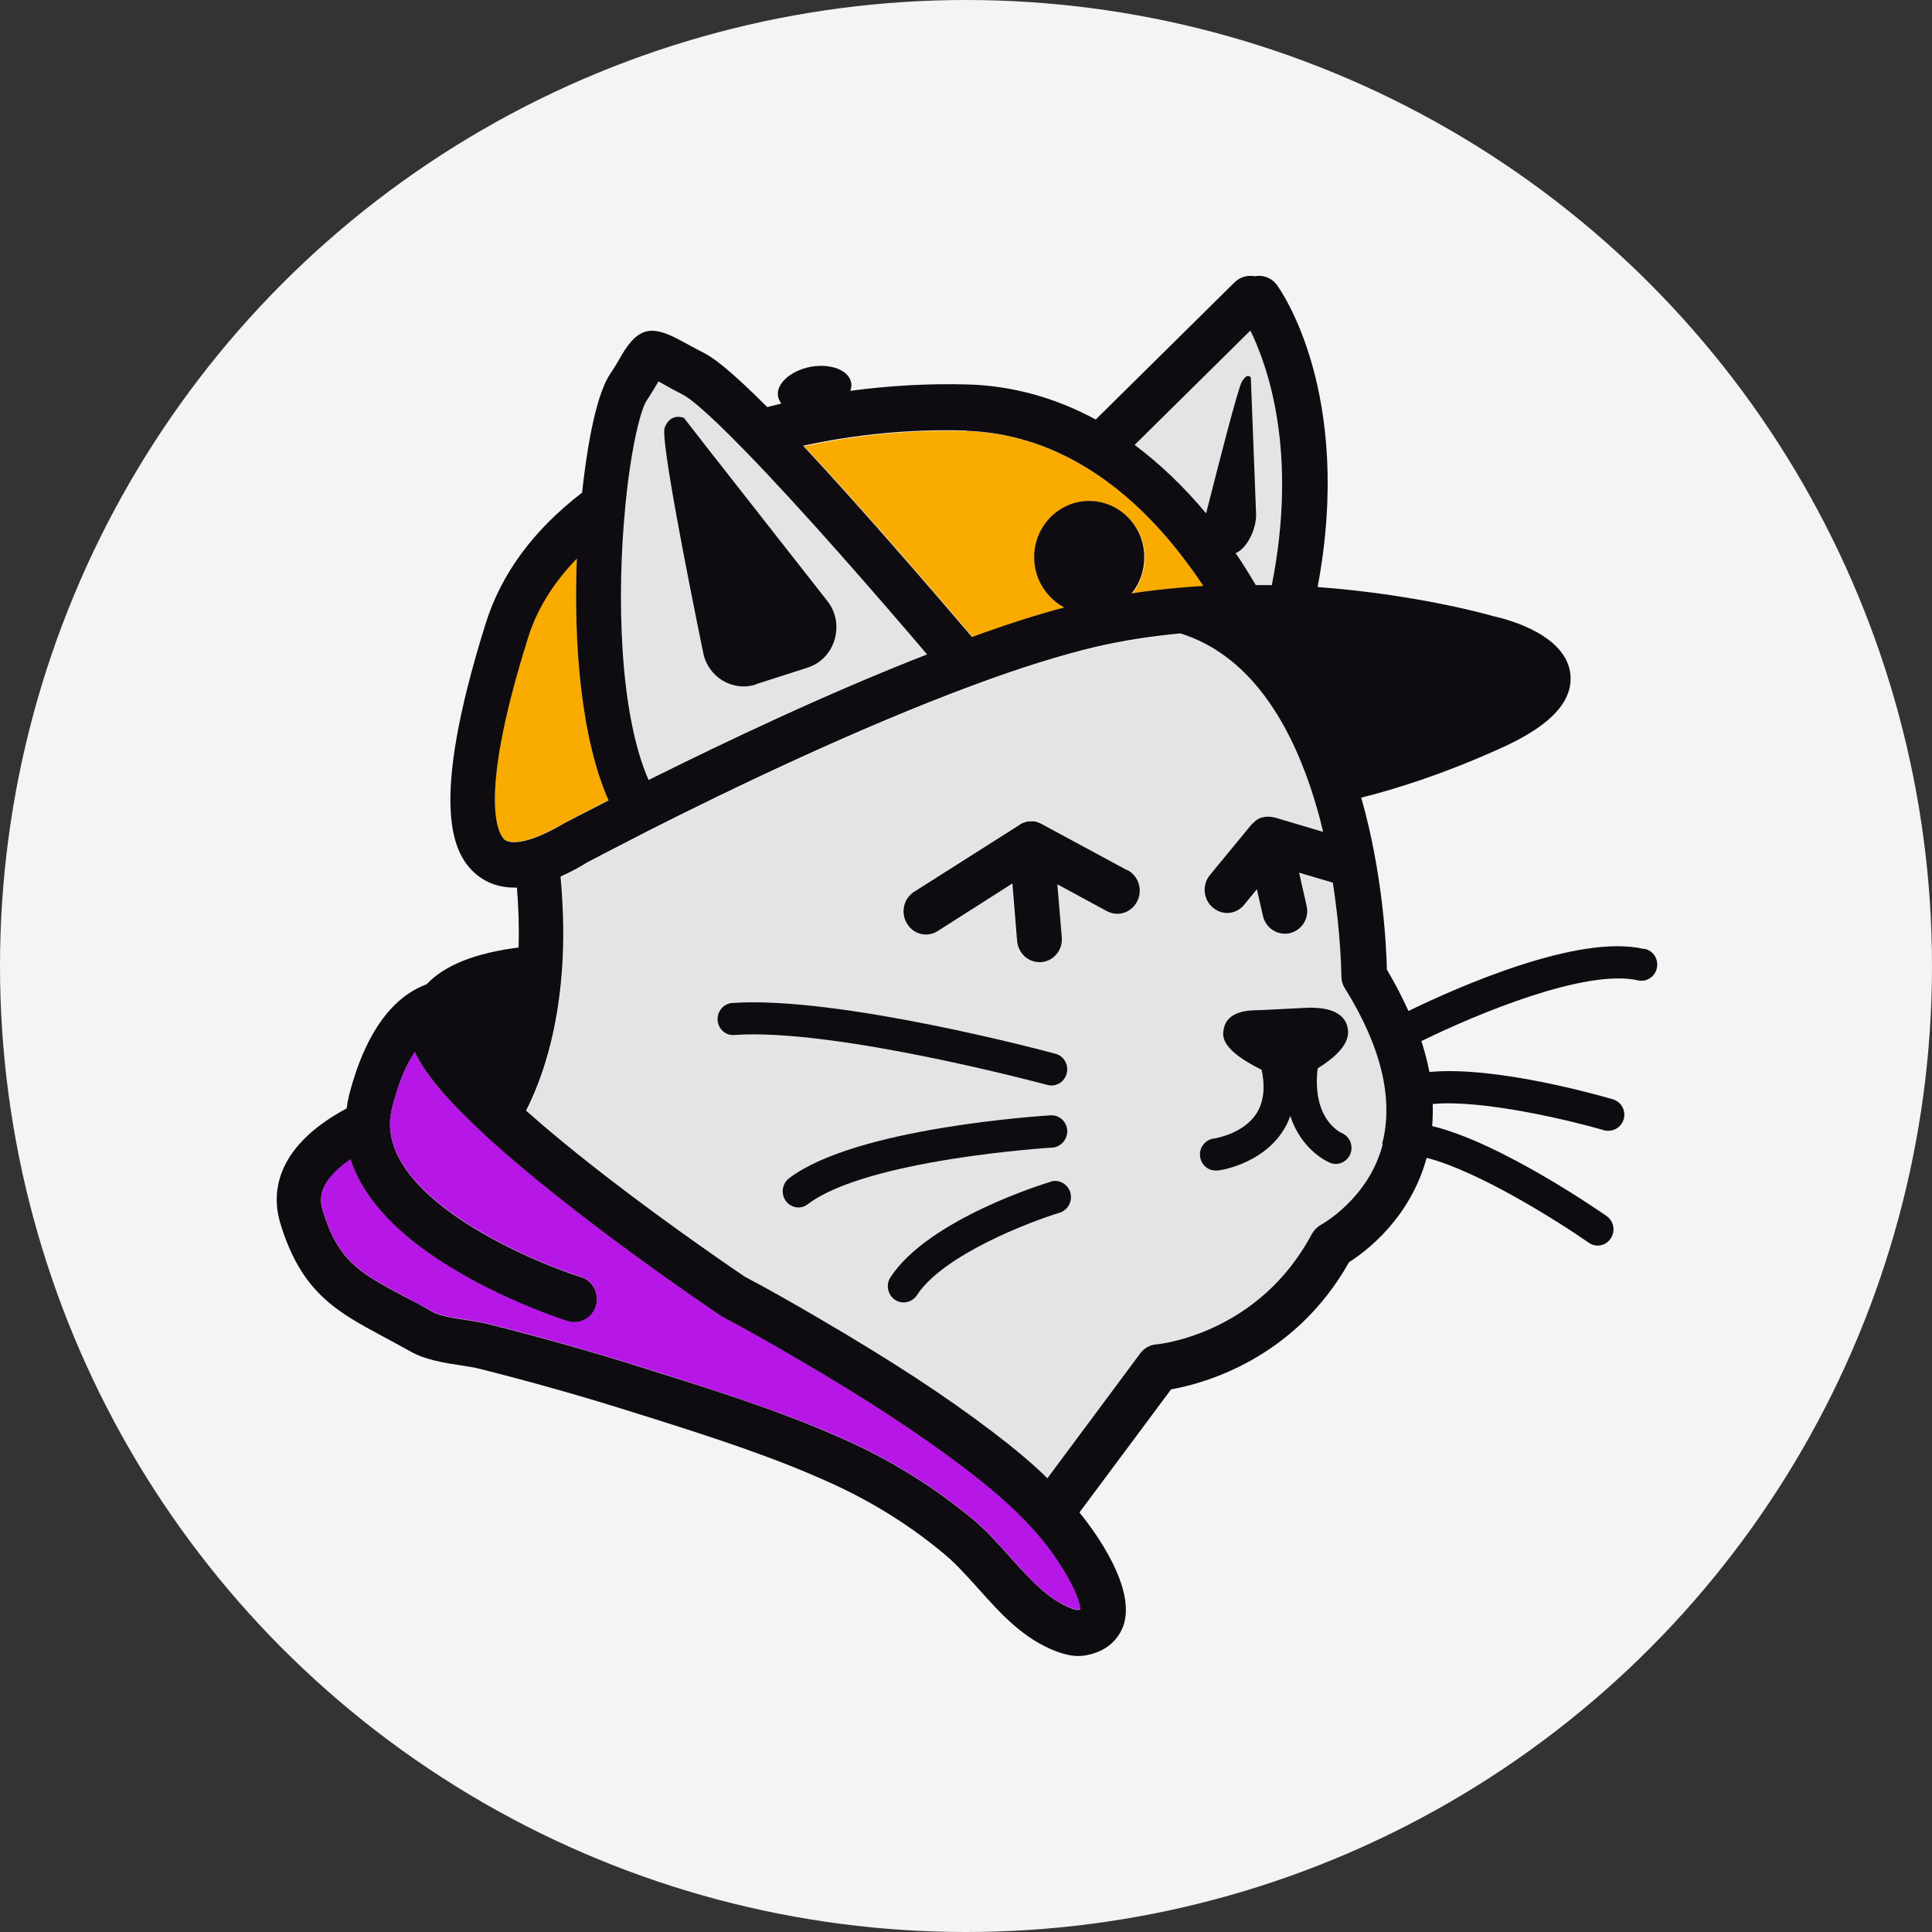 <?xml version="1.0" encoding="UTF-8"?>
<svg id="Layer_2" data-name="Layer 2" xmlns="http://www.w3.org/2000/svg" viewBox="0 0 70 70">
  <rect x="0" y="0" width="70" height="70" fill="#333333" stroke="none"/>
  <defs>
    <style>
      .cls-1 {
        fill: #e4e4e4;
      }

      .cls-1, .cls-2, .cls-3, .cls-4, .cls-5 {
        stroke-width: 0px;
      }

      .cls-2 {
        fill: #B617E6;
      }

      .cls-3 {
        fill: #FAAB00;
      }

      .cls-4 {
        fill: #f4f4f4;
      }

      .cls-5 {
        fill: #0f0c11;
      }
    </style>
  </defs>
  <g id="Layer_1-2" data-name="Layer 1">
    <circle class="cls-4" cx="35" cy="35" r="35"/>
    <g>
      <g>
        <path class="cls-1" d="M33.6,23.7c-1.84-2.15-4.58-5.31-6.61-7.39-.01-.01-.02-.02-.03-.03-1.5-1.54-2.03-1.9-2.19-1.98-.33-.17-.59-.31-.79-.43-.04-.02-.07-.04-.11-.06-.11.18-.25.42-.44.71-.18.27-.55,1.57-.77,3.88-.29,3.13-.22,7.4.85,9.84,2.79-1.39,6.52-3.16,10.09-4.55ZM24.07,15.49c.21-.57.7-.36.7-.36l.91,1.17h0l4.29,5.47c.66.84.29,2.09-.72,2.41l-1.87.6c-.84.27-1.73-.26-1.91-1.14-.55-2.68-1.56-7.74-1.4-8.16Z"/>
        <path class="cls-1" d="M43.7,18.6c.47-1.85,1.16-4.56,1.3-4.78.21-.34.32-.14.32-.14l.19,4.93c.02.58-.35,1.28-.74,1.43.26.38.5.76.73,1.16.19,0,.38,0,.58,0,.96-4.84-.16-7.96-.78-9.23l-4.2,4.15c.91.68,1.78,1.51,2.59,2.48Z"/>
        <path class="cls-1" d="M48.62,35.38s0-1.48-.31-3.38l-1.22-.36.27,1.19c.1.45-.17.9-.6,1-.06.02-.13.02-.19.02-.37,0-.7-.26-.79-.64l-.22-.97-.46.56c-.16.2-.39.3-.62.3-.19,0-.37-.07-.52-.2-.34-.3-.39-.82-.1-1.18l1.5-1.82s0,0,.01-.01c.01-.02.03-.03.04-.04.02-.02.04-.04.07-.06.01-.01.03-.02.04-.04.03-.02.07-.04.1-.06.01,0,.02-.01.03-.02.04-.02.08-.03.12-.04,0,0,.01,0,.02,0,0,0,.02,0,.02,0,.04,0,.07-.01.11-.02.01,0,.02,0,.04,0,.05,0,.09,0,.14.01.02,0,.03,0,.05.01.02,0,.04,0,.06.01l1.75.52c-.12-.51-.27-1.04-.44-1.56,0-.02-.01-.04-.02-.06-.82-2.45-2.25-4.81-4.71-5.57-1.07.1-2.11.26-3.09.49-1.22.28-2.71.75-4.43,1.39-4.12,1.53-8.66,3.7-11.74,5.26-1.55.78-2.17,1.12-2.26,1.17-.21.12-.54.32-.94.5.11,1.19.12,2.34.05,3.41-.17,2.31-.75,3.97-1.3,5.07,3.03,2.7,7.49,5.73,7.93,6.02.82.44,1.68.92,2.69,1.51,2.61,1.52,4.55,2.8,6.3,4.12.76.58,1.41,1.13,1.97,1.67l3.36-4.52c.14-.19.35-.31.58-.33.15-.02,3.73-.39,5.64-4,.08-.15.2-.27.34-.34.02-.01,1.71-.94,2.23-2.91.42-1.61-.03-3.51-1.35-5.63-.08-.13-.13-.29-.13-.45ZM26.61,37.5c-.32.02-.59-.22-.61-.54-.02-.32.22-.6.53-.62,3.82-.27,11.39,1.76,11.71,1.84.3.08.49.4.41.71-.07.26-.3.44-.55.44-.05,0-.1,0-.15-.02-.08-.02-7.71-2.07-11.34-1.81ZM29.27,43.63c-.1.08-.22.12-.34.12-.17,0-.35-.08-.46-.24-.19-.26-.13-.63.12-.82,2.41-1.84,9.19-2.26,9.48-2.28.31-.02.58.23.6.55.02.32-.22.6-.54.62-.07,0-6.72.42-8.86,2.05ZM38.38,43.94c-1.12.34-4.22,1.53-5.17,2.99-.11.17-.29.26-.48.26-.11,0-.22-.03-.32-.1-.26-.18-.33-.54-.16-.81,1.38-2.12,5.62-3.41,5.8-3.46.3-.09.62.09.71.4.09.31-.08.63-.39.73ZM41.18,32.65c-.21.41-.7.56-1.1.35l-1.79-.97.16,1.92c.04.46-.3.86-.74.9-.02,0-.05,0-.07,0-.42,0-.78-.33-.81-.77l-.17-2.08-2.7,1.72c-.13.08-.28.13-.43.13-.27,0-.54-.14-.69-.4-.24-.39-.12-.91.26-1.15l3.83-2.43s.02-.01.03-.02c.01,0,.02-.01.03-.02.04-.02.08-.04.13-.05,0,0,0,0,.01,0,.04-.01.09-.02.13-.03,0,0,.01,0,.02,0,0,0,0,0,.01,0,.05,0,.09,0,.14,0,0,0,.02,0,.03,0,.04,0,.08.01.11.03.01,0,.02,0,.03.01.04.01.08.03.11.05l3.11,1.68c.4.21.55.72.34,1.13ZM47.74,38.71c-.21,1.83.81,2.31.87,2.34.29.12.43.45.32.75-.11.3-.44.45-.74.33-.06-.02-1.04-.43-1.44-1.7-.07.2-.17.39-.28.57-.78,1.2-2.28,1.4-2.35,1.41-.02,0-.05,0-.07,0-.28,0-.53-.22-.57-.51-.04-.32.18-.61.5-.65.01,0,1.05-.15,1.54-.9.26-.41.33-.94.19-1.59-1.53-.75-1.42-1.24-1.37-1.49.13-.66.94-.67,1.3-.67l1.77-.09s.02,0,.03,0c.33,0,1.21,0,1.38.69.05.19.18.73-1.08,1.51Z"/>
      </g>
      <g>
        <path class="cls-3" d="M38.58,22.02c-.65-.34-1.09-1.03-1.09-1.82,0-1.13.9-2.04,1.99-2.04s2,.92,2,2.04c0,.5-.17.95-.46,1.31.58-.09,1.18-.16,1.79-.21,0,0,.01,0,.02,0,.26-.02.53-.04.79-.06-.12-.18-.24-.37-.37-.54-.11-.16-.24-.33-.38-.51-1.06-1.37-2.22-2.46-3.46-3.22-1.38-.85-2.84-1.3-4.37-1.35-1.97-.06-3.98.13-5.9.55,2.07,2.21,4.54,5.08,6.12,6.93,1.23-.44,2.35-.8,3.34-1.07Z"/>
        <path class="cls-3" d="M20.48,29.8s.44-.24,1.57-.81c-1-2.26-1.26-5.67-1.15-8.76-.85.88-1.45,1.85-1.77,2.88-1.94,6.18-.97,7.21-.85,7.3.23.19.93.14,2.18-.6,0,0,.01,0,.02-.01Z"/>
      </g>
      <path class="cls-2" d="M35.01,53.23c-1.7-1.29-3.6-2.53-6.14-4.02-1.01-.59-1.86-1.07-2.67-1.5-.02-.01-.05-.03-.07-.04-.22-.15-5.41-3.63-8.65-6.64,0,0,0,0-.01-.01,0,0,0,0,0,0-1.29-1.2-2.08-2.13-2.44-2.92-.32.49-.6,1.17-.82,2-.05.2-.08.4-.08.6-.02,2.76,4.99,4.95,6.92,5.56.43.14.67.6.54,1.04-.11.36-.43.59-.78.59-.08,0-.16-.01-.24-.04-.08-.03-1.99-.63-3.92-1.75-2.15-1.25-3.47-2.63-3.95-4.11-.7.48-1.23,1.1-1.02,1.82.56,1.87,1.35,2.29,2.92,3.13.31.17.67.36,1.05.57.27.16.8.24,1.27.31.3.05.58.09.84.16,1.94.49,3.84,1.03,5.67,1.61l.57.18c2.29.73,4.66,1.48,6.91,2.52,1.55.72,3,1.64,4.32,2.73.51.42.95.92,1.38,1.4.71.79,1.37,1.54,2.22,1.85.17.06.23.05.23.05.04,0,.07-.02.09-.02.03-.38-.55-1.53-1.41-2.56-.69-.83-1.55-1.62-2.72-2.51Z"/>
      <g>
        <path class="cls-5" d="M59.55,34.38c-2.38-.55-6.75,1.39-8.52,2.25-.22-.49-.48-.99-.78-1.5-.02-.82-.14-3.46-.93-6.23,1.2-.3,2.86-.81,4.92-1.73,1.2-.53,2.78-1.4,2.66-2.72-.13-1.4-2.13-1.98-2.78-2.12-.3-.09-2.87-.8-6.38-1.06,1.32-7.05-1.36-10.79-1.48-10.95-.19-.26-.51-.37-.8-.31-.25-.05-.53.02-.73.22l-5.03,4.97c-1.46-.79-3.01-1.22-4.61-1.27-1.42-.04-2.86.04-4.28.23.03-.1.05-.2.03-.29-.08-.46-.74-.71-1.47-.58-.73.14-1.26.62-1.18,1.07.02.1.06.18.12.26-.17.04-.34.09-.51.13-1.42-1.42-1.98-1.8-2.29-1.96-.31-.16-.55-.29-.75-.4-1.05-.58-1.59-.64-2.25.5-.1.18-.23.4-.41.67-.57.86-.88,3.07-1.01,4.29-1.76,1.35-2.93,2.94-3.49,4.73-2.09,6.67-1.19,8.4-.33,9.11.41.34.89.47,1.37.47.03,0,.06,0,.09,0,.06.75.08,1.47.06,2.17-1.57.2-2.68.64-3.33,1.33-.95.35-2.12,1.34-2.81,4.01-.04.16-.07.32-.09.49-2.72,1.46-2.69,3.2-2.41,4.14.76,2.54,2.07,3.23,3.72,4.12.32.17.65.35,1.01.55.53.3,1.22.41,1.82.5.26.04.51.08.7.13,1.9.48,3.78,1.01,5.57,1.58l.58.18c2.24.71,4.56,1.45,6.72,2.45,1.42.66,2.76,1.5,3.96,2.51.41.34.79.77,1.2,1.22.81.91,1.64,1.84,2.86,2.3.28.1.53.16.78.16.1,0,.21-.01.3-.03.89-.17,1.21-.74,1.33-1.06.47-1.35-.97-3.35-1.59-4.11l3.32-4.46c1.12-.2,4.45-1.06,6.45-4.61.6-.38,2.21-1.58,2.81-3.78,1.86.47,4.78,2.31,5.88,3.08.1.07.21.1.32.1.18,0,.36-.09.47-.26.18-.27.11-.63-.15-.81-.17-.12-3.82-2.66-6.32-3.26.02-.26.03-.53.02-.8,1.82-.17,5,.6,6.21.95.05.02.1.02.16.02.25,0,.48-.17.55-.42.09-.31-.09-.63-.39-.72-.48-.14-4.26-1.22-6.65-.99-.07-.37-.17-.74-.29-1.12,2.02-.99,5.96-2.63,7.85-2.2.31.07.61-.13.68-.44.07-.32-.12-.63-.43-.7ZM45.3,11.97c.62,1.26,1.74,4.38.78,9.23-.19,0-.38,0-.58,0-.23-.39-.47-.78-.73-1.16.39-.15.76-.85.74-1.43l-.19-4.93s-.11-.2-.32.14c-.14.22-.83,2.93-1.3,4.78-.81-.97-1.68-1.8-2.59-2.48l4.2-4.15ZM35.02,15.61c1.52.05,2.99.5,4.37,1.35,1.24.76,2.41,1.85,3.46,3.22.14.19.27.36.38.51.13.18.25.36.37.54-.26.02-.53.03-.79.06,0,0-.01,0-.02,0-.61.05-1.2.12-1.79.21.29-.35.46-.81.46-1.31,0-1.13-.9-2.04-2-2.04s-1.99.92-1.99,2.04c0,.79.45,1.48,1.09,1.82-.99.26-2.11.62-3.34,1.07-1.58-1.85-4.05-4.71-6.12-6.93,1.92-.42,3.93-.61,5.9-.55ZM22.65,18.41c.22-2.32.59-3.61.77-3.88.19-.29.33-.53.44-.71.03.02.07.04.11.06.21.12.46.26.79.43.16.08.69.44,2.19,1.98.01.01.02.02.03.03,2.03,2.08,4.78,5.24,6.61,7.39-3.57,1.39-7.3,3.16-10.09,4.55-1.07-2.44-1.15-6.72-.85-9.84ZM18.28,30.42c-.12-.1-1.09-1.13.85-7.3.32-1.04.92-2,1.77-2.88-.12,3.09.15,6.5,1.15,8.76-1.12.57-1.55.8-1.57.81,0,0-.02,0-.02.01-1.25.74-1.95.79-2.18.6ZM39.15,58.31s-.05.02-.09.02c0,0-.06.01-.23-.05-.85-.32-1.51-1.06-2.22-1.85-.43-.48-.87-.98-1.38-1.4-1.32-1.09-2.77-2.01-4.32-2.73-2.25-1.04-4.62-1.8-6.91-2.52l-.57-.18c-1.82-.58-3.73-1.12-5.67-1.61-.26-.07-.54-.11-.84-.16-.47-.07-1-.15-1.27-.31-.38-.22-.74-.41-1.05-.57-1.57-.84-2.36-1.26-2.92-3.13-.22-.72.31-1.33,1.02-1.82.48,1.48,1.8,2.86,3.95,4.11,1.93,1.12,3.84,1.73,3.92,1.75.08.03.16.04.24.04.35,0,.67-.23.78-.59.13-.44-.11-.91-.54-1.04-1.93-.61-6.94-2.79-6.92-5.56,0-.2.03-.4.08-.6.22-.84.49-1.51.82-2,.36.78,1.15,1.72,2.44,2.92,0,0,0,0,0,0,0,0,0,0,.01.01,3.24,3.01,8.43,6.49,8.65,6.64.02.02.05.03.07.04.81.43,1.66.91,2.67,1.5,2.55,1.49,4.44,2.73,6.14,4.02,1.17.89,2.04,1.69,2.72,2.51.85,1.03,1.43,2.18,1.41,2.56ZM50.1,41.46c-.51,1.97-2.21,2.9-2.23,2.91-.14.08-.26.2-.34.34-1.92,3.61-5.49,3.99-5.64,4-.23.02-.44.14-.58.33l-3.36,4.52c-.56-.55-1.21-1.09-1.97-1.67-1.75-1.33-3.7-2.6-6.3-4.12-1.01-.59-1.87-1.08-2.69-1.51-.43-.29-4.9-3.32-7.93-6.02.56-1.1,1.13-2.76,1.3-5.07.08-1.07.06-2.21-.05-3.41.4-.18.74-.37.94-.5.09-.05.72-.38,2.26-1.17,3.08-1.56,7.62-3.73,11.74-5.26,1.72-.64,3.21-1.1,4.43-1.39.98-.23,2.02-.39,3.09-.49,2.46.77,3.88,3.12,4.71,5.57,0,.02.01.04.02.06.17.52.32,1.04.44,1.56l-1.75-.52s-.04,0-.06-.01c-.02,0-.03,0-.05-.01-.05,0-.09-.01-.14-.01-.01,0-.02,0-.04,0-.04,0-.07,0-.11.02,0,0-.02,0-.02,0,0,0-.01,0-.02,0-.04.01-.08.03-.12.04-.01,0-.02.01-.03.02-.04.02-.07.04-.1.06-.01.01-.03.02-.04.04-.02.02-.04.04-.07.06-.01.01-.03.03-.04.04,0,0,0,0-.01.01l-1.5,1.82c-.29.35-.25.88.1,1.18.15.13.34.2.52.2.23,0,.46-.1.62-.3l.46-.56.22.97c.09.38.42.64.79.64.06,0,.13,0,.19-.02.44-.11.71-.55.6-1l-.27-1.19,1.22.36c.3,1.9.31,3.34.31,3.38,0,.16.04.31.13.45,1.32,2.12,1.77,4.02,1.35,5.63Z"/>
        <path class="cls-5" d="M27.39,24.79l1.87-.6c1-.32,1.37-1.58.72-2.41l-4.29-5.47h0l-.91-1.17s-.49-.21-.7.36c-.15.42.85,5.48,1.4,8.16.18.88,1.07,1.41,1.91,1.14Z"/>
        <path class="cls-5" d="M38.1,39.33c.25,0,.48-.17.55-.44.08-.31-.1-.63-.41-.71-.32-.09-7.89-2.11-11.71-1.84-.31.02-.55.3-.53.62.02.32.29.57.61.54,3.64-.26,11.27,1.79,11.34,1.81.05.01.1.02.15.02Z"/>
        <path class="cls-5" d="M38.67,40.96c-.02-.32-.29-.57-.6-.55-.29.02-7.06.44-9.48,2.28-.25.19-.31.56-.12.82.11.15.28.24.46.24.12,0,.24-.04.34-.12,2.14-1.63,8.8-2.05,8.86-2.05.31-.02.55-.3.54-.62Z"/>
        <path class="cls-5" d="M38.06,42.82c-.18.05-4.42,1.35-5.8,3.46-.17.27-.1.63.16.81.1.07.21.1.32.1.18,0,.37-.09.48-.26.95-1.46,4.06-2.65,5.17-2.99.3-.09.48-.42.39-.73-.09-.31-.41-.49-.71-.4Z"/>
        <path class="cls-5" d="M40.84,31.53l-3.11-1.68s-.08-.04-.11-.05c-.01,0-.02,0-.03-.01-.04-.01-.08-.02-.11-.03,0,0-.02,0-.03,0-.05,0-.09,0-.14,0,0,0,0,0-.01,0,0,0-.01,0-.02,0-.04,0-.09.01-.13.03,0,0,0,0-.01,0-.04.01-.09.03-.13.05-.01,0-.02.01-.03.02-.01,0-.02.01-.03.02l-3.83,2.43c-.38.24-.5.76-.26,1.15.15.26.42.4.69.4.15,0,.29-.04.43-.13l2.7-1.72.17,2.08c.04.44.39.77.81.77.02,0,.05,0,.07,0,.45-.04.78-.44.74-.9l-.16-1.92,1.79.97c.4.22.89.06,1.1-.35.21-.41.06-.91-.34-1.13Z"/>
        <path class="cls-5" d="M47.44,36.51s-.02,0-.03,0l-1.77.09c-.36,0-1.17.01-1.3.67-.05.25-.15.74,1.37,1.49.14.65.07,1.19-.19,1.59-.49.75-1.53.9-1.54.9-.31.04-.54.33-.5.65.04.3.28.51.57.51.02,0,.05,0,.07,0,.06,0,1.56-.21,2.35-1.41.12-.18.21-.37.28-.57.41,1.27,1.39,1.68,1.44,1.7.29.12.62-.03.74-.33.11-.3-.03-.63-.32-.75-.06-.03-1.08-.51-.87-2.34,1.26-.78,1.12-1.32,1.08-1.51-.17-.68-1.05-.69-1.38-.69Z"/>
      </g>
    </g>
  </g>
</svg>